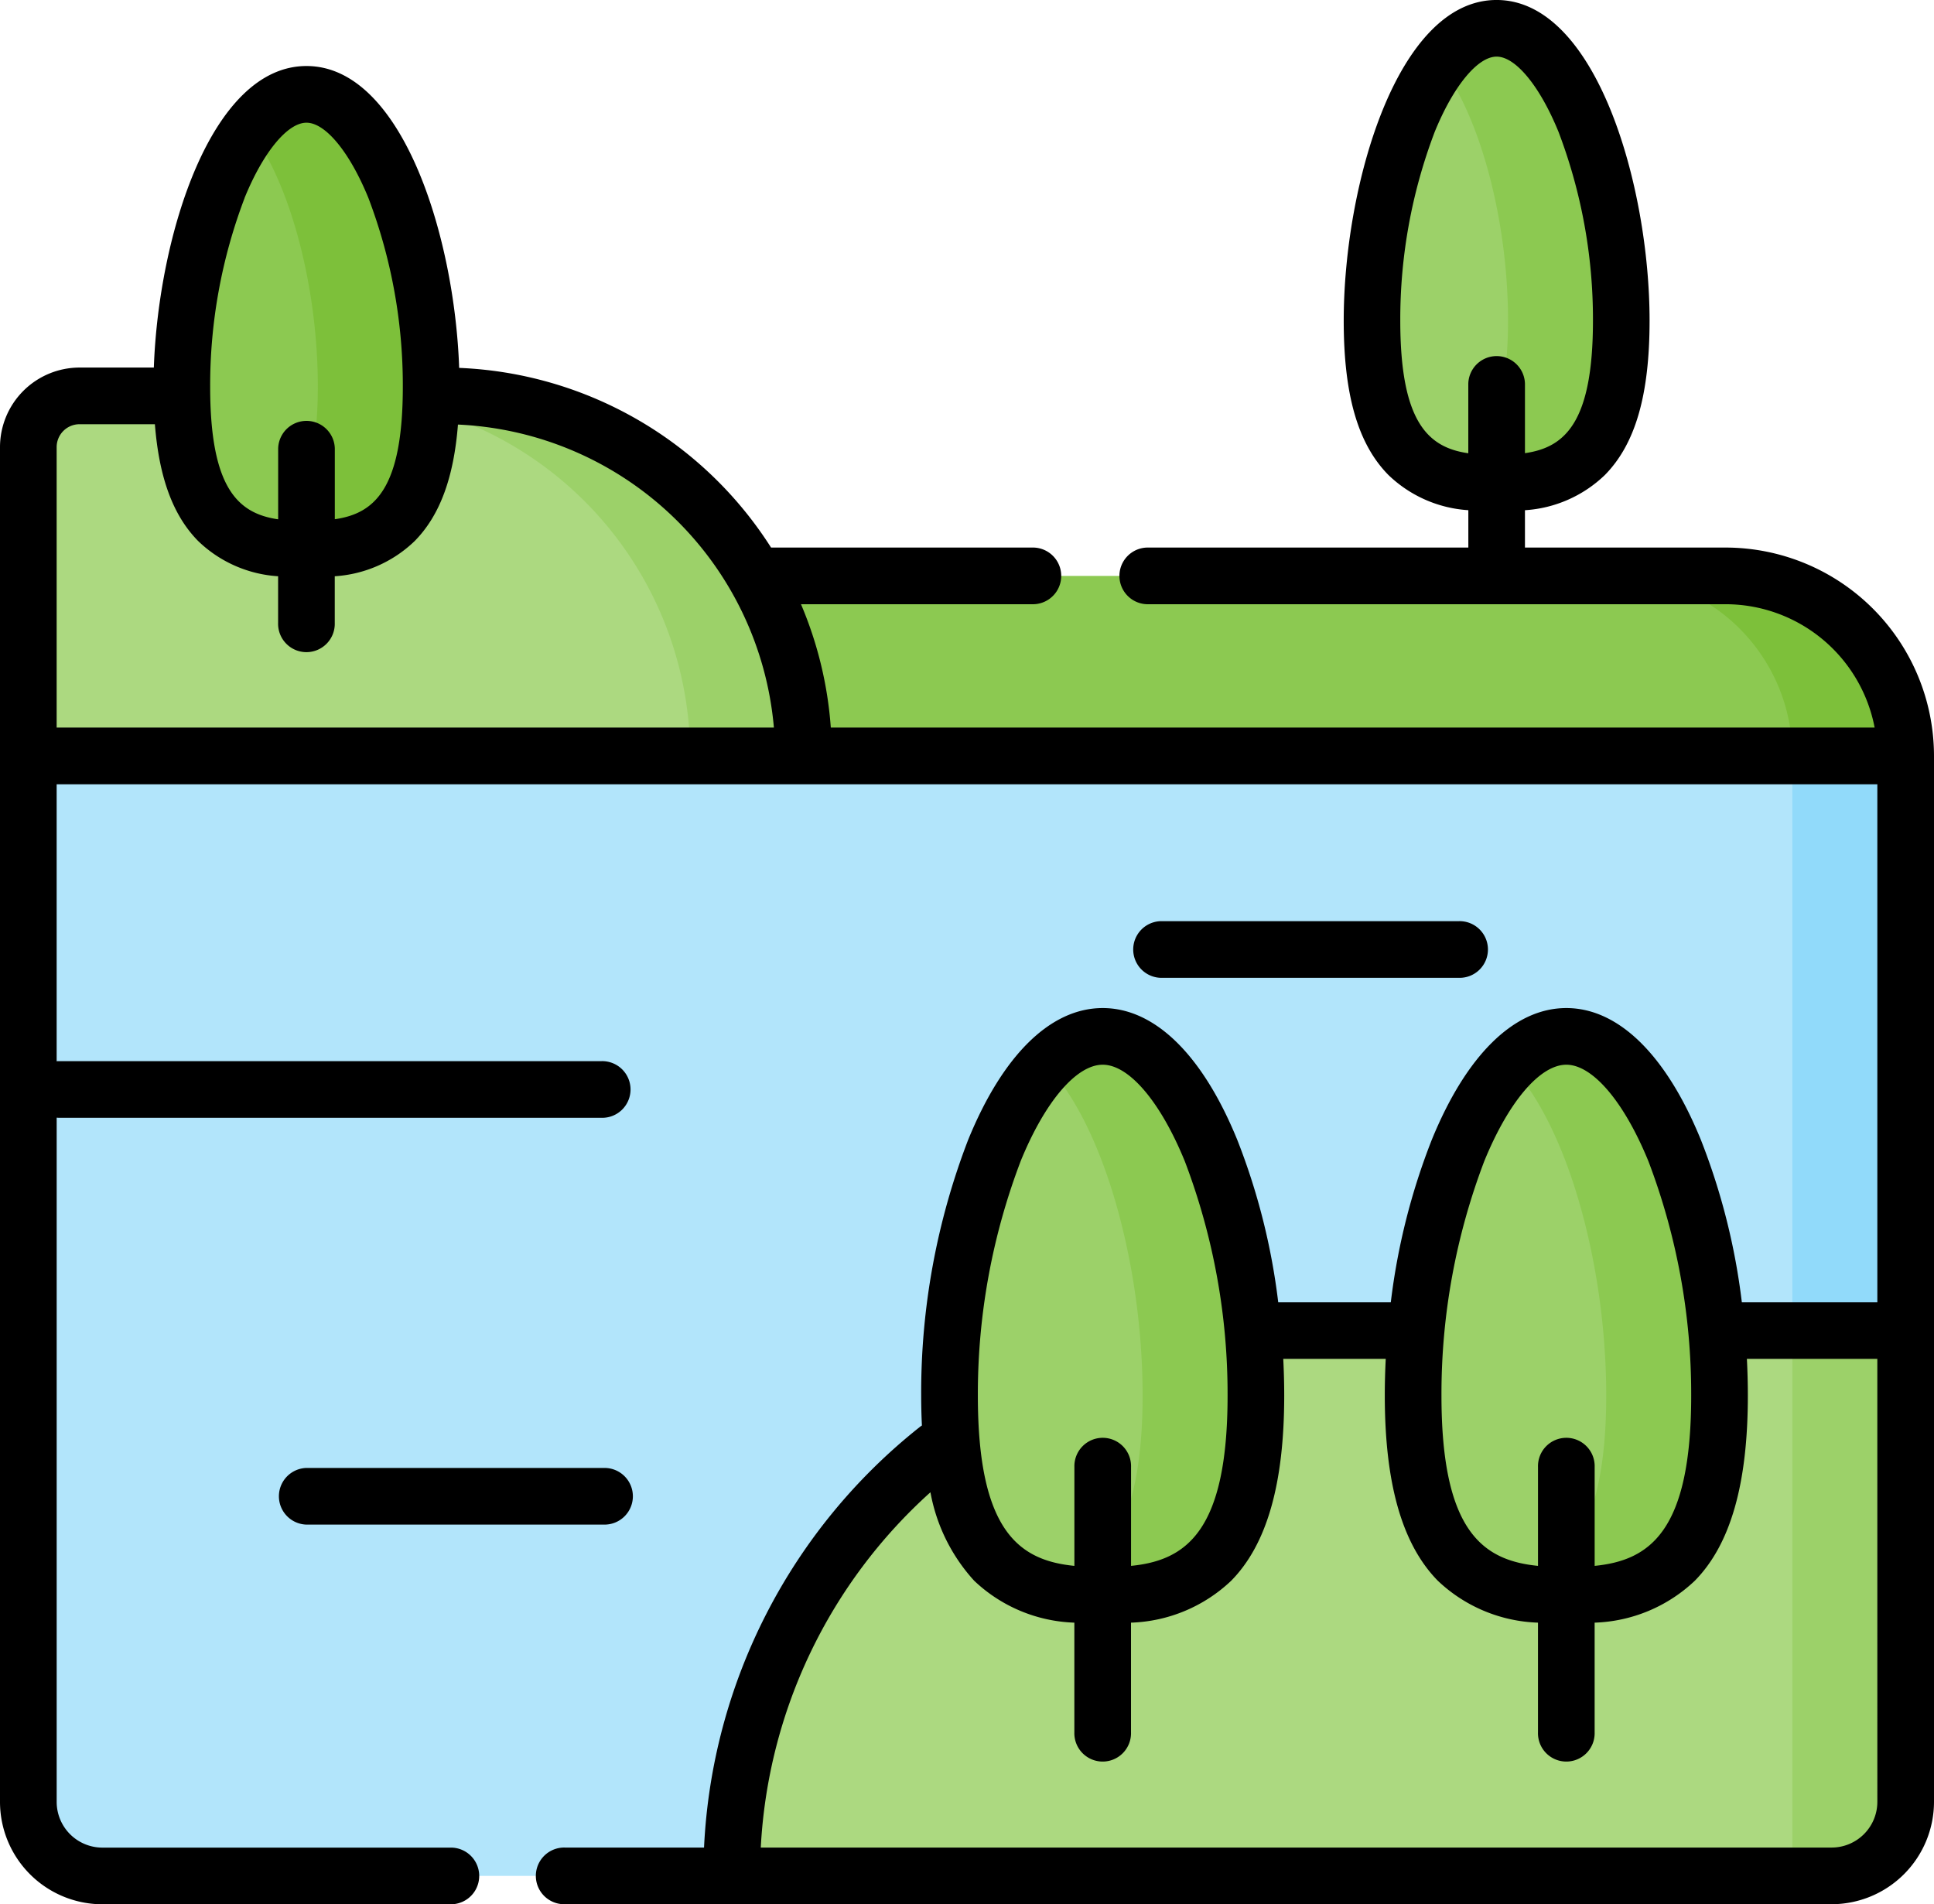 <svg xmlns="http://www.w3.org/2000/svg" width="99.167" height="97.631" viewBox="0 0 99.167 97.631">
  <g id="rio" transform="translate(0 -3.966)">
    <path id="Trazado_911055" data-name="Trazado 911055" d="M186.494,165.641H110.105v-9.229h67.16A9.229,9.229,0,0,1,186.494,165.641Z" transform="translate(-88.779 -122.919)" fill="#8cc951"/>
    <path id="Trazado_911056" data-name="Trazado 911056" d="M99.966,261.485H11.3a3.8,3.8,0,0,1-3.8-3.8V204.062h96.262v53.627a3.8,3.8,0,0,1-3.8,3.8Z" transform="translate(-6.047 -161.34)" fill="#b2e5fb"/>
    <path id="Trazado_911057" data-name="Trazado 911057" d="M47.246,127.22H7.5V111.389a2.627,2.627,0,0,1,2.627-2.627H28.788A18.458,18.458,0,0,1,47.246,127.22Z" transform="translate(-6.047 -84.498)" fill="#acd980"/>
    <path id="Trazado_911058" data-name="Trazado 911058" d="M432.661,156.412H426.85a9.229,9.229,0,0,1,9.229,9.229h5.811A9.229,9.229,0,0,0,432.661,156.412Z" transform="translate(-344.175 -122.919)" fill="#7dc03a"/>
    <path id="Trazado_911059" data-name="Trazado 911059" d="M470.121,204.062v56.371a1.052,1.052,0,0,1-1.052,1.052h3.067a3.8,3.8,0,0,0,3.8-3.8V204.062Z" transform="translate(-378.217 -161.34)" fill="#91dafa"/>
    <path id="Trazado_911060" data-name="Trazado 911060" d="M93.221,108.762H87.41a18.458,18.458,0,0,1,18.458,18.458h5.811A18.458,18.458,0,0,0,93.221,108.762Z" transform="translate(-70.48 -84.498)" fill="#9cd169"/>
    <path id="Trazado_911061" data-name="Trazado 911061" d="M193.7,384.156h56.4a3.8,3.8,0,0,0,3.8-3.8V356.2H221.659A27.956,27.956,0,0,0,193.7,384.156Z" transform="translate(-156.185 -284.011)" fill="#acd980"/>
    <path id="Trazado_911062" data-name="Trazado 911062" d="M470.121,356.2v26.9a1.052,1.052,0,0,1-1.052,1.052h3.067a3.8,3.8,0,0,0,3.8-3.8V356.2Z" transform="translate(-378.217 -284.011)" fill="#9cd169"/>
    <path id="Trazado_911063" data-name="Trazado 911063" d="M389.822,296.724c0,8.94-3.517,10.249-7.855,10.249s-7.856-1.309-7.856-10.249,3.517-18.412,7.856-18.412,7.855,9.472,7.855,18.412Z" transform="translate(-301.651 -221.209)" fill="#9cd169"/>
    <path id="Trazado_911064" data-name="Trazado 911064" d="M267.084,296.724c0,8.94-3.517,10.249-7.855,10.249s-7.855-1.309-7.855-10.249,3.517-18.412,7.855-18.412,7.855,9.472,7.855,18.412Z" transform="translate(-202.686 -221.209)" fill="#9cd169"/>
    <path id="Trazado_911065" data-name="Trazado 911065" d="M375.989,26.449c0,7.275-2.862,8.34-6.393,8.34s-6.393-1.065-6.393-8.34,2.862-14.983,6.393-14.983,6.393,7.708,6.393,14.983Z" transform="translate(-292.856 -6.047)" fill="#9cd169"/>
    <g id="Grupo_1113530" data-name="Grupo 1113530" transform="translate(9.323 5.418)">
      <path id="Trazado_911066" data-name="Trazado 911066" d="M60.919,43.928c0,7.275-2.862,8.34-6.393,8.34s-6.393-1.065-6.393-8.34S51,28.945,54.527,28.945,60.919,36.653,60.919,43.928Z" transform="translate(-48.134 -25.559)" fill="#8cc951"/>
      <path id="Trazado_911067" data-name="Trazado 911067" d="M402.574,278.311a4.123,4.123,0,0,0-2.905,1.458c2.9,2.994,4.95,10.129,4.95,16.954s-2.05,9.2-4.95,9.945a11.779,11.779,0,0,0,2.905.3c4.338,0,7.855-1.309,7.855-10.248S406.913,278.311,402.574,278.311Z" transform="translate(-331.582 -226.627)" fill="#8cc951"/>
      <path id="Trazado_911068" data-name="Trazado 911068" d="M279.837,278.311a4.123,4.123,0,0,0-2.905,1.458c2.9,2.994,4.95,10.129,4.95,16.954s-2.05,9.2-4.95,9.945a11.784,11.784,0,0,0,2.905.3c4.338,0,7.856-1.309,7.856-10.248S284.176,278.311,279.837,278.311Z" transform="translate(-232.617 -226.627)" fill="#8cc951"/>
      <path id="Trazado_911069" data-name="Trazado 911069" d="M384.115,11.465a3.859,3.859,0,0,0-2.905,1.819C383.28,16,384.7,21.329,384.7,26.448s-1.418,7.161-3.487,7.923a8.436,8.436,0,0,0,2.905.417c3.53,0,6.393-1.065,6.393-8.34s-2.862-14.983-6.393-14.983Z" transform="translate(-316.698 -11.465)" fill="#8cc951"/>
    </g>
    <path id="Trazado_911070" data-name="Trazado 911070" d="M69.044,28.944a3.859,3.859,0,0,0-2.905,1.819c2.07,2.712,3.487,8.045,3.487,13.165s-1.418,7.161-3.487,7.923a8.436,8.436,0,0,0,2.905.417c3.531,0,6.393-1.065,6.393-8.34s-2.862-14.984-6.393-14.984Z" transform="translate(-53.329 -20.14)" fill="#7dc03a"/>
    <g id="Grupo_1113531" data-name="Grupo 1113531" transform="translate(0 3.966)">
      <path id="Trazado_911071" data-name="Trazado 911071" d="M88.485,32.04H78.193V30.125a6.492,6.492,0,0,0,4.1-1.807c1.562-1.587,2.29-4.1,2.29-7.917,0-6.891-2.726-16.436-7.845-16.436S68.9,13.511,68.9,20.4c0,3.814.727,6.33,2.29,7.917a6.493,6.493,0,0,0,4.1,1.807V32.04H58.814a1.453,1.453,0,0,0,0,2.905H88.485a7.788,7.788,0,0,1,7.638,6.324H42.6a19.763,19.763,0,0,0-1.529-6.324H53a1.453,1.453,0,0,0,0-2.905H39.537a19.919,19.919,0,0,0-15.993-9.212C23.307,16.045,20.6,7.351,15.715,7.351S8.129,16.03,7.888,22.811H4.079A4.084,4.084,0,0,0,0,26.89V96.349A5.254,5.254,0,0,0,5.249,101.6H23.157a1.453,1.453,0,0,0,0-2.905H5.249a2.346,2.346,0,0,1-2.343-2.343V61.271c.038,0,.076.006.115.006H30.84a1.453,1.453,0,1,0,0-2.905H3.02c-.039,0-.077,0-.115.006v-14.2H96.262V70.736H89.314a33.7,33.7,0,0,0-2.1-8.328c-1.777-4.358-4.228-6.758-6.9-6.758s-5.122,2.4-6.9,6.758a33.707,33.707,0,0,0-2.1,8.328H65.542a33.7,33.7,0,0,0-2.1-8.328c-1.777-4.358-4.228-6.758-6.9-6.758s-5.122,2.4-6.9,6.758a36.065,36.065,0,0,0-2.408,13.107c0,.533.013,1.044.038,1.537a1.408,1.408,0,0,0-.122.087A29.266,29.266,0,0,0,36.1,98.692H28.967a1.453,1.453,0,1,0,0,2.905H93.918a5.255,5.255,0,0,0,5.249-5.248V42.722A10.694,10.694,0,0,0,88.485,32.04ZM71.8,20.4a27.01,27.01,0,0,1,1.765-9.671c.956-2.345,2.2-3.86,3.175-3.86s2.219,1.515,3.175,3.86A27.01,27.01,0,0,1,81.68,20.4c0,5.22-1.433,6.508-3.487,6.8V23.638a1.453,1.453,0,0,0-2.905,0v3.567C73.234,26.91,71.8,25.622,71.8,20.4ZM12.54,14.116c.956-2.344,2.2-3.859,3.175-3.859s2.219,1.515,3.175,3.859a27.014,27.014,0,0,1,1.765,9.671c0,5.22-1.433,6.508-3.487,6.8V26.96a1.453,1.453,0,0,0-2.905,0v3.632c-2.054-.3-3.487-1.584-3.487-6.8a27.013,27.013,0,0,1,1.765-9.671ZM2.905,41.269V26.89a1.175,1.175,0,0,1,1.174-1.174H7.942c.217,2.757.936,4.686,2.218,5.988a6.493,6.493,0,0,0,4.1,1.807v2.4a1.453,1.453,0,1,0,2.905,0v-2.4a6.492,6.492,0,0,0,4.1-1.807c1.279-1.3,2-3.223,2.217-5.97a17.031,17.031,0,0,1,16.2,15.535H2.905Zm73.2,22.236c1.245-3.053,2.858-4.95,4.209-4.95s2.964,1.9,4.21,4.95a33.545,33.545,0,0,1,2.193,12.01c0,6.975-2.133,8.454-4.95,8.735V79.175a1.453,1.453,0,1,0-2.905,0V84.25c-2.817-.28-4.95-1.759-4.95-8.735a33.541,33.541,0,0,1,2.193-12.01Zm-23.773,0c1.245-3.053,2.858-4.95,4.21-4.95s2.964,1.9,4.21,4.95a33.545,33.545,0,0,1,2.193,12.01c0,6.975-2.133,8.454-4.95,8.735V79.175a1.453,1.453,0,1,0-2.905,0V84.25c-2.817-.28-4.95-1.759-4.95-8.735a33.541,33.541,0,0,1,2.193-12.01ZM96.262,96.349a2.346,2.346,0,0,1-2.343,2.343H39.009a26.35,26.35,0,0,1,8.7-18.216,9.141,9.141,0,0,0,2.242,4.535,7.833,7.833,0,0,0,5.137,2.15v5.631a1.453,1.453,0,1,0,2.905,0V87.161a7.833,7.833,0,0,0,5.138-2.15c1.829-1.859,2.718-4.965,2.718-9.5,0-.622-.018-1.248-.049-1.874h5.255c-.032.626-.049,1.252-.049,1.874,0,4.531.889,7.637,2.718,9.5a7.832,7.832,0,0,0,5.137,2.15v5.631a1.453,1.453,0,1,0,2.905,0V87.161a7.833,7.833,0,0,0,5.138-2.15c1.829-1.859,2.718-4.965,2.718-9.5,0-.622-.018-1.248-.049-1.874h6.688Z" transform="translate(0 -3.966)"/>
      <path id="Trazado_911072" data-name="Trazado 911072" d="M316.539,250.716a1.453,1.453,0,1,0,0-2.905H301.256a1.453,1.453,0,0,0,0,2.905Z" transform="translate(-241.735 -200.582)"/>
      <path id="Trazado_911073" data-name="Trazado 911073" d="M91.827,394a1.453,1.453,0,0,0-1.453-1.453H75.092a1.453,1.453,0,0,0,0,2.905H90.375A1.453,1.453,0,0,0,91.827,394Z" transform="translate(-59.376 -317.284)"/>
    </g>
  </g>
</svg>

